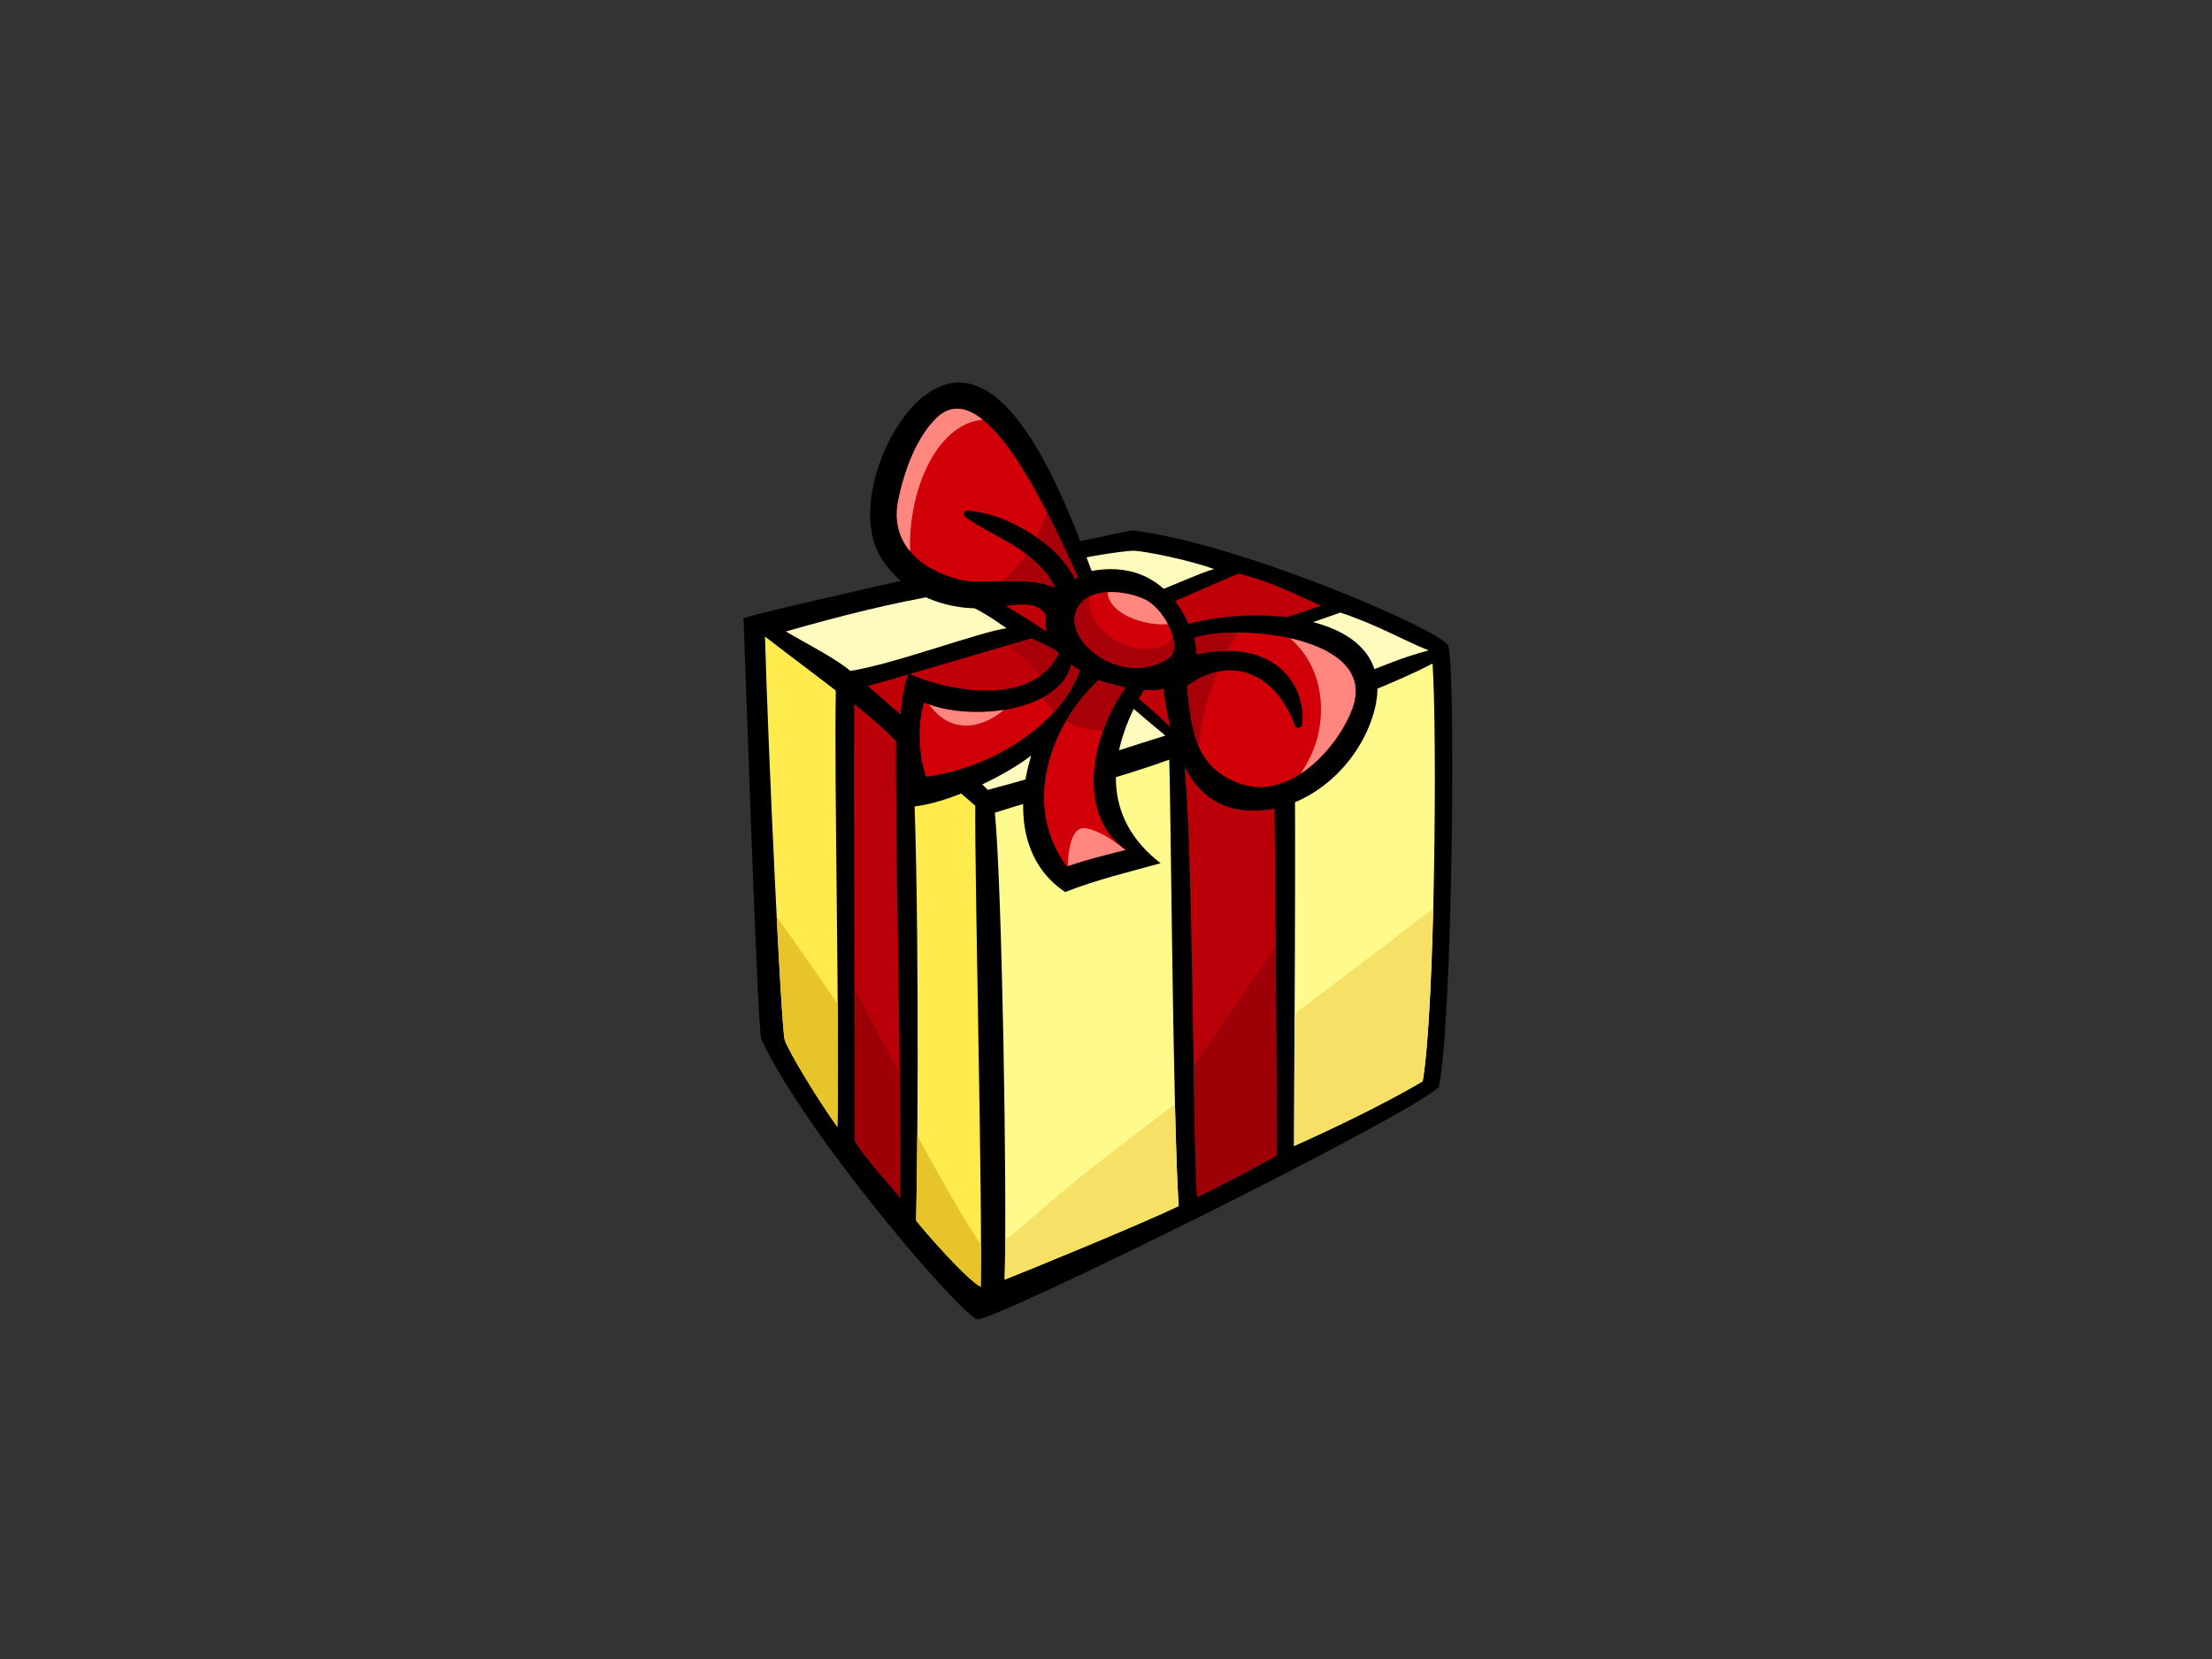 <?xml version="1.0" encoding="utf-8"?>
<!-- Generator: Adobe Illustrator 17.0.0, SVG Export Plug-In . SVG Version: 6.00 Build 0)  -->
<!DOCTYPE svg PUBLIC "-//W3C//DTD SVG 1.1//EN" "http://www.w3.org/Graphics/SVG/1.1/DTD/svg11.dtd">
<svg version="1.1" id="Layer_1" xmlns="http://www.w3.org/2000/svg" xmlns:xlink="http://www.w3.org/1999/xlink" x="0px" y="0px"
	 width="800px" height="600px" viewBox="0 0 800 600" enable-background="new 0 0 800 600" xml:space="preserve">
<rect x="0" y="0" width="800" height="600" fill="#333333" stroke="none"/>
<g>
	<g>
		<path d="M268.915,223.569c10.047-3.431,139.167-31.945,140.798-31.743c39.116,4.816,111.306,36.016,114.038,41.65
			c2.726,5.637,1.74,135.427-3.401,159.661c-11.682,11.159-161.202,84.906-166.816,83.988
			c-5.611-0.919-62.434-67.055-78.317-101.535C273.515,361.285,269.356,233.081,268.915,223.569z"/>
		<path fill="#FFFABD" d="M341.009,214.979c-17.164,2.767-37.593,7.884-56.745,13.402c6.033,3.662,18.33,9.922,23.25,14.255
			c15.13-2.227,47.527-14.327,56.558-15.423C358.113,223.15,352.618,219.179,341.009,214.979z"/>
		<path fill="#BF0008" d="M395.652,244.587c-2.306-1.769-4.624-3.523-7.04-5.179c-5.032-3.442-10.252-6.103-15.562-8.454
			c-11.104,2.982-50.534,14.881-59.27,17.14c4.27,3.559,10.856,9.546,15.256,13.143C343.791,258.587,373.05,249.752,395.652,244.587
			z"/>
		<path fill="#A80008" d="M364.035,233.498c3.757-1.084,6.901-1.976,9.015-2.545c5.31,2.352,10.53,5.012,15.562,8.454
			c2.415,1.656,4.734,3.41,7.04,5.179c-5.153,1.179-10.666,2.551-16.263,3.997C375.489,242.559,370.148,237.457,364.035,233.498z"/>
		<path fill="#FFFABD" d="M334.548,265.209c7.871,6.577,15.623,13.334,22.681,20.446c22.769-5.915,41.728-12.619,64.258-19.623
			c-7.271-5.932-14.256-12.17-21.551-18.072C382.498,253.83,359.012,258.833,334.548,265.209z"/>
		<path fill="#BF0008" d="M348.324,211.37c12.187,3.78,62.746,36.929,78.851,55.902c5.062-1.477,26.789-9.253,32.88-10.766
			c-30.75-26.92-68.911-45.288-87.562-49.64C363.531,209.001,357.036,209.657,348.324,211.37z"/>
		<path fill="#FFFABD" d="M409.585,199.181c-4.326,0.108-22.177,3.024-27.811,4.971c12.796,4.007,22.938,8.244,29.898,12.181
			c7.818-2.298,22.761-9.464,27.452-10.501C430.199,202.528,413.144,199.095,409.585,199.181z"/>
		<path fill="#BF0008" d="M447.891,207.456c-4.746,1.897-25.25,11.002-28.949,12.564c6.285,5.057,15.387,9.031,19.153,11.67
			c11.365-3.229,26.959-8.182,39.596-12.648C468.84,215.175,459.902,210.376,447.891,207.456z"/>
		<path fill="#FFFABD" d="M484.78,221.547c-12.029,4.145-28.547,10.002-40.564,14.547c7.35,5.424,14.529,11.311,20.37,17.675
			c18.18-4.422,34.096-13.818,52.087-18.549C507,231.318,498.257,226.051,484.78,221.547z"/>
		<path fill="#FFFA8C" d="M514.545,391.037c4.411-25.457,5.287-125.348,3.559-151.077c-12.856,6.828-31.224,13.431-49.994,21.316
			c0.688,38.147-0.103,127.978-0.091,153.167C479.256,409.478,500.703,399.342,514.545,391.037z"/>
		<path fill="#BA0008" d="M435.029,431.935c8.987-4.429,17.833-9.132,26.607-13.963c0.018-28.043-0.182-125.484-1.411-156.638
			c-5.159,1.232-25.451,9.035-32.38,11.575c3.699,25.235,3.346,132.73,5.105,160.036
			C433.642,432.611,434.336,432.282,435.029,431.935z"/>
		<path fill="#FFFA8C" d="M426.298,436.17c-2.044-28.371-2.945-151.366-3.419-161.445c-20.589,7.517-44.598,13.186-63.063,19.201
			c2.616,27.515,4.411,136.537,3.549,168.857C371.094,459.765,412.871,442.632,426.298,436.17z"/>
		<path fill="#F7E066" d="M474.742,361.68c-2.178,1.637-4.35,3.273-6.522,4.91c-0.103,20.796-0.207,38.647-0.201,47.853
			c11.238-4.965,32.685-15.101,46.526-23.406c1.898-10.97,3.139-35.745,3.803-62.45C503.873,339.696,489.32,350.704,474.742,361.68z
			"/>
		<path fill="#F7E066" d="M411.715,409.351c-10.775,8.269-21.538,16.501-31.827,25.378c-5.403,4.661-10.797,9.333-16.327,13.836
			c-0.032,5.616-0.096,10.447-0.196,14.219c7.73-3.018,49.506-20.151,62.934-26.613c-0.523-7.259-0.973-20.729-1.357-36.913
			C420.524,402.615,416.113,405.974,411.715,409.351z"/>
		<path fill="#FFEB4D" d="M354.679,465.399c0.745-29.272-2.172-144.689-1.947-173.975c-6.376-5.648-15.501-13.288-22.771-18.975
			c2.533,44.106,2.092,139.324,1.36,168.954C333.553,444.445,349.37,462.613,354.679,465.399z"/>
		<path fill="#BA0008" d="M325.492,433.189c0.604-43.338-1.647-121.313-1.416-165.079c-4.756-5.065-11.653-10.66-15.139-13.506
			c-0.251,34.821,0.252,130.33,0.187,158.026C312.658,418.794,324.043,431.078,325.492,433.189z"/>
		<path fill="#9E0008" d="M461.405,342.404c0.195,31.214,0.237,61.775,0.231,75.568c-8.774,4.831-17.62,9.534-26.607,13.963
			c-0.693,0.347-1.387,0.675-2.081,1.01c-0.584-9.029-0.931-26.844-1.278-47.536C441.533,371.038,451.378,356.655,461.405,342.404z"
			/>
		<path fill="#9E0008" d="M309.021,357.415c5.438,10.319,10.887,20.626,16.402,30.902c0.176,16.738,0.245,32.283,0.07,44.872
			c-1.449-2.111-12.835-14.395-16.368-20.559C309.149,401.904,309.091,381.004,309.021,357.415z"/>
		<path fill="#FFEB4D" d="M283.788,376.027c1.259,4.046,12.007,21.751,19.056,31.541c0.876-35.977-1.223-124.296-0.555-157.805
			c-3.179-2.53-20.004-15.165-25.622-19.552C277.855,272.334,282.528,371.981,283.788,376.027z"/>
		<path fill="#E8C42B" d="M331.758,410.744c-0.105,12.874-0.262,23.625-0.437,30.659c2.231,3.042,18.049,21.21,23.358,23.996
			c0.096-3.742,0.131-8.895,0.12-15.083C346.453,437.564,339.111,424.123,331.758,410.744z"/>
		<path fill="#E8C42B" d="M280.901,331.58c1.223,24.132,2.356,42.744,2.887,44.447c1.259,4.046,12.007,21.751,19.056,31.541
			c0.266-10.946,0.259-26.753,0.135-44.385C295.809,352.523,288.372,342.03,280.901,331.58z"/>
	</g>
	<g>
		<path d="M328.58,243.408c3.502,2.581,42.514,16.309,54.404-6.994c-2.355-2.625-5.537-6.459-4.642-13.872
			c-4.643-7.853-16.443-1.229-29.778-2.803c-12.109-1.421-21.9-6.613-29.075-16.674c-11.886-16.65,0.322-49.21,15.173-60.219
			c29.31-21.744,51.621,41.16,60.151,63.637c20.303-3.626,30.47,8.888,35.027,19.182c25.986-7.357,80.337-3.882,65.935,35.385
			c-6.869,18.741-25.955,34.222-46.429,31.909c-20.747-2.348-26.235-25.896-28.584-43.802c-2.288,0.452-4.697,0.539-7.119,0.409
			c-13.446,23.046-15.308,46.081,6.084,62.627c-11.578,3.234-23.278,5.978-34.486,10.428c-15.53-10.349-18.221-29.647-12.309-49.374
			c-9.126,7.166-30.262,17.652-43.708,18.546C323.276,271.72,325.401,251.888,328.58,243.408z"/>
		<path fill="#D10008" d="M448.786,283.522c17.632,6.097,35.204-13.095,40.375-27.493c9.285-25.868-41.233-30.584-57.223-25.373
			c0.134,0.446,0.913,4.424,0.821,5.951c29.697-6.213,39.663,12.575,38.191,25.317c-0.158,1.389-2.105,1.783-2.586,0.502
			c-7.301-19.371-23.352-25.787-39.073-14.249C430.947,263.784,431.89,277.681,448.786,283.522z"/>
		<path fill="#D10008" d="M338.93,150.96c-7.643,7.196-11.992,19.853-14.033,29.746c-3.317,16.053,8.258,25.399,22.351,28.998
			c7.467,1.912,24.923-1.692,34.235,2.867c-0.237-0.58-0.475-1.162-0.779-1.731c-1.697-3.214-4.308-5.823-6.954-8.249
			c-7.187-6.568-16.691-9.931-24.559-15.57c-0.98-0.703-0.625-2.472,0.729-2.358c10.047,0.852,19.105,5.289,27.153,11.207
			c4.052,2.98,9.126,8.044,11.718,13.538c0.365-0.227,0.7-0.493,1.059-0.707C381.336,190.543,356.994,133.947,338.93,150.96z"/>
		<path fill="#D10008" d="M422.587,238.026c5.61-3.812-1.418-17.761-8.299-21.126c-6.881-3.366-19.476-4.852-24.148,2.189
			C382.321,230.879,405.892,249.383,422.587,238.026z"/>
		<path fill="#D10008" d="M385.789,313.363c7.009-2.426,14.146-4.2,21.319-5.982c-17.723-12.532-12.917-40.74-0.067-58.698
			c-2.349-0.491-9.577-2.522-9.838-2.618C380.058,262.129,369.26,290.899,385.789,313.363z"/>
		<path fill="#D10008" d="M390.468,242.395c-1.04-0.615-2.044-1.292-3.018-2.003c-4.496,17.482-37.277,20.693-53.291,13.702
			c-2.831,9.036-1.402,21.989,0.903,26.873C363.976,276.736,385.795,257.774,390.468,242.395z"/>
		<path fill="#FF8780" d="M476.822,265.245c2.866-13.284-0.803-26.455-10.373-34.44c15.137,3.367,27.756,11.169,22.713,25.224
			c-2.969,8.256-10.021,18.067-18.813,23.805C473.415,275.347,475.703,270.445,476.822,265.245z"/>
		<path fill="#FF8780" d="M329.177,199.417c-3.979-4.74-5.891-10.93-4.281-18.711c2.041-9.893,6.39-22.55,14.033-29.746
			c5.152-4.854,10.815-3.705,16.478,0.82C338.32,153.415,328.309,178.302,329.177,199.417z"/>
		<path fill="#FF8780" d="M400.544,214.173c4.843-0.269,10.088,0.939,13.744,2.727c3.03,1.482,6.085,5.014,8.08,8.828
			C414.209,226.447,401.055,222.247,400.544,214.173z"/>
		<path fill="#FF8780" d="M386.763,307.027c0.627-3.348,1.971-8.502,6.534-7.394c5.05,1.226,9.516,4.428,13.726,7.771
			c-7.009,1.742-13.988,3.483-20.845,5.835C386.209,311.097,386.392,309.006,386.763,307.027z"/>
		<path fill="#FF8780" d="M338.519,257.717c-0.944-0.955-1.815-1.956-2.648-2.985c7.441,2.743,17.716,3.52,27.222,2.011
			C355.999,262.814,346.021,265.287,338.519,257.717z"/>
		<path fill="#A80008" d="M440.329,242.981c-1.223,3.007-2.245,5.937-3.06,8.559c-1.953,6.284-3.243,12.535-3.62,18.661
			c-2.811-6.293-3.499-13.921-4.357-22.025C432.997,245.457,436.709,243.773,440.329,242.981z"/>
		<path fill="#A80008" d="M443.858,235.419c-3.353-0.011-7.021,0.333-11.098,1.187c0.091-1.527-0.688-5.505-0.821-5.951
			c3.809-1.244,9.595-1.91,16.056-1.871C446.468,230.855,445.099,233.103,443.858,235.419z"/>
		<path fill="#A80008" d="M371.108,200.401c0.905,0.692,1.79,1.418,2.641,2.19c2.647,2.426,5.257,5.035,6.954,8.249
			c0.304,0.569,0.541,1.151,0.779,1.731c-4.995-2.446-12.325-2.54-19.205-2.399C365.615,207.494,368.569,204.145,371.108,200.401z"
			/>
		<path fill="#A80008" d="M374.746,194.246c1.503-2.939,2.786-6.009,3.821-9.121c4.776,9.297,8.737,18.153,11.28,23.577
			c-0.359,0.214-0.693,0.481-1.059,0.707c-2.592-5.494-7.666-10.558-11.718-13.538C376.304,195.31,375.525,194.778,374.746,194.246z
			"/>
		<path fill="#A80008" d="M390.14,219.089c1.04-1.567,2.513-2.649,4.18-3.445c-0.03,0.109-0.091,0.192-0.122,0.309
			c-1.211,5.24,2.47,10.536,6.389,13.711c6.437,5.216,18.332,7.677,23.692,1.084c0.712,3.109,0.371,5.879-1.692,7.278
			C405.892,249.383,382.321,230.879,390.14,219.089z"/>
		<path fill="#A80008" d="M385.515,260.835c3.231-5.555,7.234-10.596,11.688-14.77c0.261,0.096,7.49,2.126,9.838,2.618
			c-3.322,4.647-6.09,9.983-8.086,15.549C394.18,264.199,389.604,263.311,385.515,260.835z"/>
		<path fill="#A80008" d="M380.204,256.345c-1.138-1.299-2.148-2.668-3.121-4.063c5.159-2.782,9.035-6.688,10.368-11.89
			c0.973,0.712,1.977,1.389,3.018,2.003c-1.472,4.849-4.66,10.054-9.224,15.042C380.891,257.081,380.538,256.737,380.204,256.345z"
			/>
	</g>
</g>
</svg>

